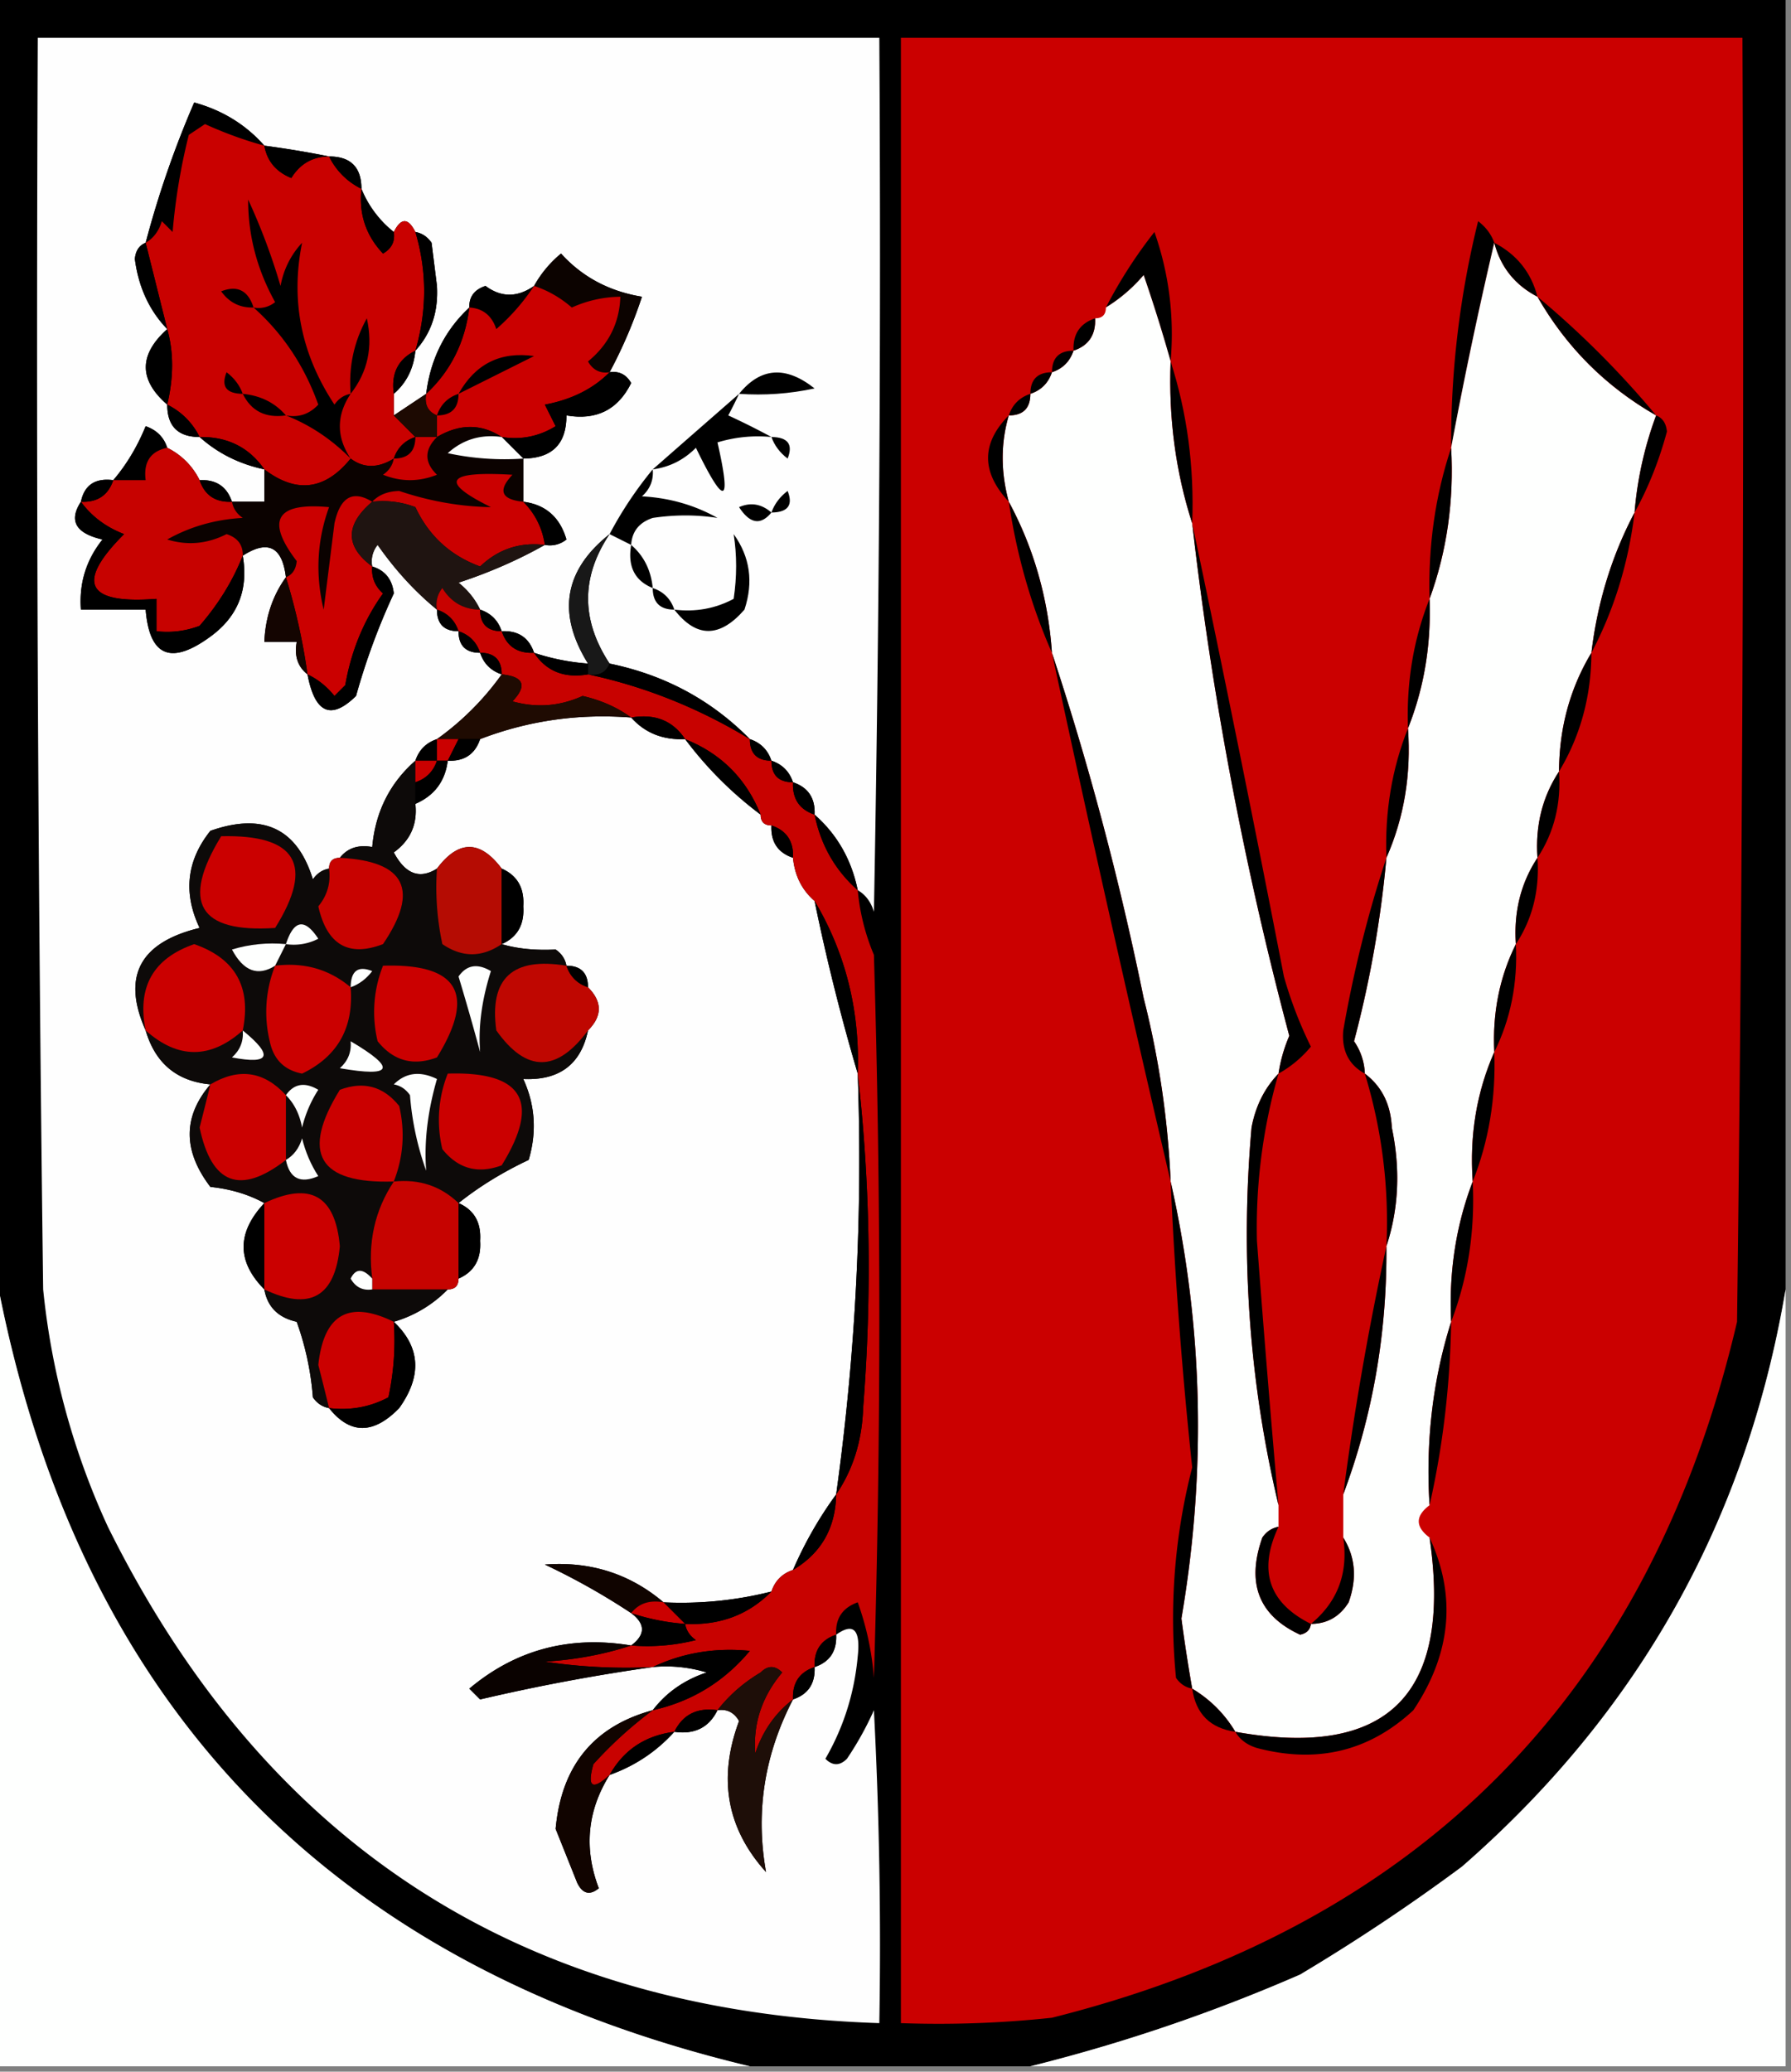 <svg xmlns="http://www.w3.org/2000/svg" width="166" height="192" style="shape-rendering:geometricPrecision;text-rendering:geometricPrecision;image-rendering:optimizeQuality;fill-rule:evenodd;clip-rule:evenodd"><rect width="100%" height="100%" fill="#808080" stroke="none"/><path style="opacity:1" d="M-.5-.5h166v120c-3.61 21.383-13.61 39.216-30 53.5a179.617 179.617 0 0 1-15 10 157.946 157.946 0 0 1-25 8.5h-26c-39.436-9.436-62.77-34.103-70-74V-.5z"/><path style="opacity:1" fill="#fefefe" d="M79.5 82.5c-.579-2.831-1.912-5.164-4-7 .073-1.527-.594-2.527-2-3-.333-1-1-1.667-2-2-.333-1-1-1.667-2-2-3.56-3.615-7.893-5.949-13-7-2.657-4.032-2.657-8.032 0-12-4.223 3.353-4.89 7.353-2 12a20.677 20.677 0 0 1-5-1c-.473-1.406-1.473-2.073-3-2-.333-1-1-1.667-2-2-.453-.958-1.12-1.792-2-2.5 2.874-.943 5.54-2.11 8-3.5a2.428 2.428 0 0 0 2-.5c-.603-2.071-1.936-3.238-4-3.5v-4c2.679-.025 4.012-1.358 4-4 2.778.478 4.778-.522 6-3-.457-.797-1.124-1.13-2-1a43.772 43.772 0 0 0 3-7c-3.035-.498-5.535-1.832-7.5-4a10.521 10.521 0 0 0-2.5 3c-1.545 1.08-3.045 1.08-4.5 0-1.03.336-1.53 1.003-1.5 2-2.27 2.112-3.604 4.779-4 8l-3 2v-2c1.174-1.014 1.84-2.347 2-4 1.472-1.617 2.139-3.617 2-6l-.5-4c-.383-.556-.883-.89-1.5-1-.667-1.333-1.333-1.333-2 0a9.818 9.818 0 0 1-3-4c0-2-1-3-3-3a90.237 90.237 0 0 0-6-1c-1.716-1.947-3.883-3.28-6.5-4a91.341 91.341 0 0 0-4.5 13c-.597.235-.93.735-1 1.5.338 2.609 1.338 4.776 3 6.5-2.646 2.373-2.646 4.706 0 7 0 2 1 3 3 3 1.681 1.508 3.681 2.508 6 3v3h-3c-.473-1.406-1.473-2.073-3-2a6.541 6.541 0 0 0-3-3c-.311-.978-.978-1.645-2-2-.774 1.896-1.774 3.563-3 5-1.679-.215-2.679.452-3 2-1.15 1.767-.483 2.933 2 3.5-1.516 1.897-2.183 4.064-2 6.5h6c.354 4.34 2.354 5.173 6 2.5 2.541-1.848 3.541-4.348 3-7.5 2.33-1.502 3.663-.836 4 2-1.238 1.714-1.905 3.714-2 6h3c-.237 1.291.096 2.291 1 3 .682 3.609 2.182 4.275 4.5 2a62.001 62.001 0 0 1 3.5-9.5c-.139-1.301-.805-2.134-2-2.5a2.428 2.428 0 0 1 .5-2c1.634 2.337 3.467 4.337 5.5 6 0 1.333.667 2 2 2 0 1.333.667 2 2 2 .333 1 1 1.667 2 2a25.63 25.63 0 0 1-6 6c-1 .333-1.667 1-2 2-2.373 2.08-3.706 4.746-4 8-1.291-.237-2.291.096-3 1-.667 0-1 .333-1 1-.617.11-1.117.444-1.5 1-1.449-4.718-4.615-6.218-9.5-4.5-2.203 2.76-2.536 5.76-1 9-5.56 1.343-7.226 4.51-5 9.5.894 3.045 2.894 4.712 6 5-2.555 2.982-2.555 6.149 0 9.5 1.882.198 3.548.698 5 1.5-2.56 2.743-2.56 5.41 0 8 .287 1.621 1.287 2.621 3 3a26.708 26.708 0 0 1 1.5 7c.383.556.883.889 1.5 1 1.95 2.452 4.116 2.452 6.5 0 2.134-2.992 1.968-5.658-.5-8a11.446 11.446 0 0 0 5-3c.667 0 1-.333 1-1 1.447-.634 2.113-1.801 2-3.5.113-1.699-.553-2.866-2-3.5 1.908-1.524 4.075-2.857 6.5-4 .769-2.599.602-5.099-.5-7.5 3.34.149 5.34-1.351 6-4.5 1.333-1.333 1.333-2.667 0-4 0-1.333-.667-2-2-2-.11-.617-.444-1.117-1-1.5-1.88.096-3.547-.07-5-.5 1.447-.634 2.113-1.8 2-3.5.113-1.7-.553-2.866-2-3.5-2-2.667-4-2.667-6 0-1.6 1.012-2.934.512-4-1.5 1.537-1.11 2.203-2.61 2-4.5 1.762-.762 2.762-2.096 3-4 1.527.073 2.527-.594 3-2 4.472-1.716 9.138-2.382 14-2 1.28 1.431 2.947 2.098 5 2 2 2.667 4.333 5 7 7 0 .667.333 1 1 1-.073 1.527.594 2.527 2 3 .16 1.653.826 2.986 2 4a193.498 193.498 0 0 0 4 16 224.594 224.594 0 0 1-2 39 36.082 36.082 0 0 0-4 7c-1 .333-1.667 1-2 2a34.163 34.163 0 0 1-10 1c-3.123-2.651-6.79-3.818-11-3.5a63.603 63.603 0 0 1 8 4.5c1.333 1 1.333 2 0 3-5.703-.943-10.703.39-15 4l1 1a180.717 180.717 0 0 1 16-3c1.7-.16 3.366.006 5 .5-2.084.697-3.751 1.864-5 3.5-5.47 1.484-8.47 5.15-9 11l2 5c.502 1.021 1.168 1.188 2 .5-1.402-3.683-1.068-7.183 1-10.5 2.352-.84 4.352-2.174 6-4 1.88.271 3.213-.396 4-2 .876-.131 1.543.202 2 1-1.979 5.299-1.145 9.966 2.5 14-.992-5.549-.159-10.882 2.5-16 1.406-.473 2.073-1.473 2-3 1.406-.473 2.073-1.473 2-3 1.6-1.143 2.267-.476 2 2-.31 3.412-1.31 6.579-3 9.5.667.667 1.333.667 2 0a29.465 29.465 0 0 0 2.5-4.5c.5 9.661.666 19.328.5 29-32.992-1.08-56.825-16.414-71.5-46a68.917 68.917 0 0 1-6-22c-.5-38.665-.667-77.332-.5-116h78c.167 27.002 0 54.002-.5 81-.278-.916-.778-1.582-1.5-2z"/><path style="opacity:1" fill="#cb0000" d="M83.5 3.5h78c.167 39.668 0 79.335-.5 119-8.05 34.384-29.217 55.884-63.5 64.5a98.433 98.433 0 0 1-14 .5V3.5z"/><path style="opacity:1" d="M24.5 13.5a36.899 36.899 0 0 1-5.5-2l-1.5 1a55.692 55.692 0 0 0-1.5 9l-1-1c-.278.916-.778 1.582-1.5 2a91.341 91.341 0 0 1 4.5-13c2.617.72 4.784 2.053 6.5 4z"/><path style="opacity:1" fill="#c90100" d="M24.5 13.5c.25 1.422 1.083 2.422 2.5 3 .816-1.323 1.983-1.99 3.5-2a6.541 6.541 0 0 0 3 3c-.253 2.327.414 4.327 2 6 .797-.457 1.13-1.124 1-2 .667-1.333 1.333-1.333 2 0 1.08 3.635 1.08 7.301 0 11-1.604.787-2.27 2.12-2 4v2l2 2c-1 .333-1.667 1-2 2-1.464.905-2.798.905-4 0-2.366 2.927-5.033 3.26-8 1-1.411-2.039-3.411-3.039-6-3a6.541 6.541 0 0 0-3-3c.603-2.54.603-4.874 0-7l-2-8c.722-.418 1.222-1.084 1.5-2l1 1a55.692 55.692 0 0 1 1.5-9l1.5-1c1.8.82 3.634 1.486 5.5 2z"/><path style="opacity:1" d="M24.5 13.5c2.075.277 4.075.61 6 1-1.517.01-2.684.677-3.5 2-1.417-.578-2.25-1.578-2.5-3zM30.5 14.5c2 0 3 1 3 3a6.541 6.541 0 0 1-3-3zM33.5 17.5a9.818 9.818 0 0 0 3 4c.13.876-.203 1.543-1 2-1.586-1.673-2.253-3.673-2-6zM32.5 36.5c-1.333 2-1.333 4 0 6-1.772-1.79-3.772-3.123-6-4 1.175.219 2.175-.114 3-1-1.28-3.583-3.28-6.583-6-9a2.428 2.428 0 0 0 2-.5c-1.671-3.002-2.504-6.169-2.5-9.5a57.682 57.682 0 0 1 3 8c.29-1.544.956-2.877 2-4-1.085 5.34-.085 10.34 3 15 .383-.556.883-.89 1.5-1zM138.5 22.5a424.183 424.183 0 0 0-4 19 85.222 85.222 0 0 1 2.5-21c.717.544 1.217 1.21 1.5 2zM38.5 21.5c.617.11 1.117.444 1.5 1l.5 4c.139 2.383-.528 4.383-2 6 1.08-3.699 1.08-7.365 0-11zM108.5 33.5a147.345 147.345 0 0 0-2.5-8 14.694 14.694 0 0 1-3.5 3 43.837 43.837 0 0 1 4.5-7c1.354 3.863 1.854 7.863 1.5 12zM13.5 22.5l2 8c-1.662-1.724-2.662-3.891-3-6.5.07-.765.403-1.265 1-1.5z"/><path style="opacity:1" fill="#fefffe" d="M138.5 22.5c.58 2.249 1.913 3.915 4 5 2.667 4.667 6.333 8.333 11 11a33.693 33.693 0 0 0-2 9c-2.106 3.991-3.439 8.325-4 13-1.983 3.3-2.983 6.966-3 11-1.54 2.338-2.206 5.005-2 8-1.54 2.338-2.206 5.005-2 8-1.511 3.044-2.178 6.378-2 10-1.636 3.71-2.302 7.71-2 12-1.554 4.067-2.22 8.4-2 13-1.705 5.403-2.372 11.07-2 17-1.333 1-1.333 2 0 3 2.131 14.536-3.869 20.536-18 18-1-1.667-2.333-3-4-4a151.471 151.471 0 0 1-1-6.5c2.34-13.675 2.007-27.175-1-40.5a83.57 83.57 0 0 0-2.5-17c-2.241-10.973-5.074-21.64-8.5-32-.35-5.04-1.684-9.706-4-14-.754-2.756-.754-5.422 0-8 1.333 0 2-.667 2-2 1-.333 1.667-1 2-2 1-.333 1.667-1 2-2 1.406-.473 2.073-1.473 2-3 .667 0 1-.333 1-1a14.694 14.694 0 0 0 3.5-3c.943 2.75 1.776 5.417 2.5 8-.198 5.25.469 10.25 2 15a330.897 330.897 0 0 0 9 47.5 14.102 14.102 0 0 0-1 3.5c-1.293 1.342-2.126 3.009-2.5 5-1.046 11.945-.212 23.611 2.5 35v2c-.617.111-1.117.444-1.5 1-1.498 4.229-.331 7.229 3.5 9 .607-.124.94-.457 1-1 1.517-.011 2.684-.677 3.5-2 .789-2.212.622-4.212-.5-6v-4c2.733-7.299 4.066-14.966 4-23 1.143-3.476 1.31-7.142.5-11-.099-2.153-.933-3.819-2.5-5a5.575 5.575 0 0 0-1-3 102.318 102.318 0 0 0 3-17c1.636-3.71 2.302-7.71 2-12 1.489-3.736 2.156-7.736 2-12 1.604-4.4 2.271-9.066 2-14a424.183 424.183 0 0 1 4-19z"/><path style="opacity:1" d="M138.5 22.5c2.087 1.085 3.42 2.751 4 5-2.087-1.085-3.42-2.751-4-5z"/><path style="opacity:1" fill="#0c0300" d="M56.5 34.5c-.876.13-1.543-.203-2-1 1.915-1.571 2.915-3.571 3-6-1.56.02-3.06.352-4.5 1-1.077-.93-2.244-1.596-3.5-2a10.521 10.521 0 0 1 2.5-3c1.965 2.168 4.465 3.502 7.5 4a43.772 43.772 0 0 1-3 7z"/><path style="opacity:1" d="M23.5 28.5c-1.256.039-2.256-.461-3-1.5 1.498-.585 2.498-.085 3 1.5zM49.5 26.5a19.568 19.568 0 0 1-3.5 4c-.417-1.256-1.25-1.923-2.5-2-.03-.997.47-1.664 1.5-2 1.455 1.08 2.955 1.08 4.5 0z"/><path style="opacity:1" fill="#cb0000" d="M49.5 26.5c1.256.404 2.423 1.07 3.5 2 1.44-.648 2.94-.98 4.5-1-.085 2.429-1.085 4.429-3 6 .457.797 1.124 1.13 2 1-1.525 1.536-3.525 2.536-6 3l1 2c-1.545.952-3.212 1.285-5 1-1.889-1.242-3.889-1.242-6 0v-2c-.838-.342-1.172-1.008-1-2 2.27-2.112 3.604-4.779 4-8 1.25.077 2.083.744 2.5 2a19.568 19.568 0 0 0 3.5-4z"/><path style="opacity:1" d="M142.5 27.5c4 3.333 7.667 7 11 11-4.667-2.667-8.333-6.333-11-11zM43.5 28.5c-.396 3.221-1.73 5.888-4 8 .396-3.221 1.73-5.888 4-8zM32.5 36.5c-.202-2.49.298-4.823 1.5-7 .588 2.64.088 4.973-1.5 7zM101.5 29.5c.073 1.527-.594 2.527-2 3-.073-1.527.594-2.527 2-3zM15.5 30.5c.603 2.126.603 4.46 0 7-2.646-2.294-2.646-4.627 0-7zM38.5 32.5c-.16 1.653-.826 2.986-2 4-.27-1.88.396-3.213 2-4zM42.5 36.5c1.552-2.776 3.886-3.943 7-3.5l-7 3.5zM99.5 32.5c-.333 1-1 1.667-2 2 0-1.333.667-2 2-2zM108.5 33.5c1.531 4.75 2.198 9.75 2 15-1.531-4.75-2.198-9.75-2-15zM22.5 36.5c-1.528-.017-2.028-.684-1.5-2 .717.544 1.217 1.21 1.5 2zM56.5 34.5c.876-.13 1.543.203 2 1-1.222 2.478-3.222 3.478-6 3 .012 2.642-1.321 3.975-4 4l-2-2c1.788.285 3.455-.048 5-1l-1-2c2.475-.464 4.475-1.464 6-3zM68.5 36.5c1.993-2.458 4.326-2.624 7-.5-2.31.497-4.643.663-7 .5zM97.5 34.5c-.333 1-1 1.667-2 2 0-1.333.667-2 2-2zM22.5 36.5c1.653.16 2.986.826 4 2-1.88.27-3.213-.396-4-2z"/><path style="opacity:1" fill="#1d0a02" d="M39.5 36.5c-.172.992.162 1.658 1 2v2h-2l-2-2 3-2z"/><path style="opacity:1" d="M42.5 36.5c0 1.333-.667 2-2 2 .333-1 1-1.667 2-2zM68.5 36.5c-.304.65-.637 1.316-1 2a70.679 70.679 0 0 1 4 2c-1.7-.16-3.366.007-5 .5 1.325 5.817.658 5.983-2 .5-1.122 1.13-2.456 1.797-4 2 2.686-2.356 5.353-4.69 8-7zM95.5 36.5c0 1.333-.667 2-2 2 .333-1 1-1.667 2-2zM15.5 37.5a6.541 6.541 0 0 1 3 3c-2 0-3-1-3-3zM93.5 38.5c-.754 2.578-.754 5.244 0 8-2.56-2.743-2.56-5.41 0-8zM153.5 38.5c.597.235.93.735 1 1.5-.733 2.72-1.733 5.22-3 7.5a33.693 33.693 0 0 1 2-9zM15.5 41.5c-1.548.321-2.215 1.321-2 3h-3c1.226-1.437 2.226-3.104 3-5 1.022.355 1.689 1.022 2 2z"/><path style="opacity:1" fill="#0b0200" d="M46.5 40.5c-1.929-.27-3.595.23-5 1.5 2.31.497 4.643.663 7 .5v4c-2.05-.206-2.383-1.04-1-2.5-6.144-.368-6.81.632-2 3-2.845-.049-5.678-.549-8.5-1.5-1.07.028-1.903.361-2.5 1-1.8-1.105-2.967-.439-3.5 2l-1 8c-.784-3.26-.617-6.427.5-9.5-4.896-.456-5.896 1.21-3 5-.07.765-.403 1.265-1 1.5-.337-2.836-1.67-3.502-4-2 .03-.997-.47-1.664-1.5-2-1.79.91-3.623 1.076-5.5.5 2.123-1.194 4.457-1.86 7-2-.556-.383-.89-.883-1-1.5h3v-3c2.967 2.26 5.634 1.927 8-1 1.202.905 2.536.905 4 0-.11.617-.444 1.117-1 1.5 1.667.667 3.333.667 5 0-1.184-1.145-1.184-2.312 0-3.5 2.111-1.242 4.111-1.242 6 0z"/><path style="opacity:1" d="M18.5 40.5c2.589-.039 4.589.961 6 3-2.319-.492-4.319-1.492-6-3zM38.5 40.5c0 1.333-.667 2-2 2 .333-1 1-1.667 2-2z"/><path style="opacity:1" fill="#cb0000" d="M38.5 40.5h2c-1.184 1.188-1.184 2.355 0 3.5-1.667.667-3.333.667-5 0 .556-.383.89-.883 1-1.5 1.333 0 2-.667 2-2z"/><path style="opacity:1" fill="#fefffe" d="m46.5 40.5 2 2a24.939 24.939 0 0 1-7-.5c1.405-1.27 3.071-1.77 5-1.5z"/><path style="opacity:1" d="M71.5 40.5c1.528.017 2.028.684 1.5 2-.717-.544-1.217-1.21-1.5-2z"/><path style="opacity:1" fill="#c70200" d="M15.5 41.5a6.541 6.541 0 0 1 3 3c.473 1.406 1.473 2.073 3 2 .11.617.444 1.117 1 1.5-2.543.14-4.877.806-7 2 1.877.576 3.71.41 5.5-.5 1.03.336 1.53 1.003 1.5 2-.919 2.32-2.252 4.487-4 6.5a8.434 8.434 0 0 1-4 .5v-3c-6.513.509-7.513-1.491-3-6-1.684-.65-3.017-1.65-4-3 1.527.073 2.527-.594 3-2h3c-.215-1.679.452-2.679 2-3z"/><path style="opacity:1" d="M134.5 41.5c.271 4.934-.396 9.6-2 14-.138-4.914.528-9.58 2-14z"/><path style="opacity:1" fill="#cb0000" d="M48.5 46.5c1.1 1.105 1.767 2.438 2 4-2.321-.271-4.321.395-6 2-2.755-1.01-4.755-2.843-6-5.5a8.434 8.434 0 0 0-4-.5c.597-.639 1.43-.972 2.5-1 2.822.951 5.655 1.451 8.5 1.5-4.81-2.368-4.144-3.368 2-3-1.383 1.46-1.05 2.294 1 2.5z"/><path style="opacity:1" d="M60.5 43.5c.086.996-.248 1.83-1 2.5 2.543.14 4.877.806 7 2-1.943-.305-3.943-.305-6 0-1.256.417-1.923 1.25-2 2.5l-2-1a35.347 35.347 0 0 1 4-6zM10.5 44.5c-.473 1.406-1.473 2.073-3 2 .321-1.548 1.321-2.215 3-2zM18.5 44.5c1.527-.073 2.527.594 3 2-1.527.073-2.527-.594-3-2z"/><path style="opacity:1" fill="#cb0000" d="M34.5 46.5c-2.519 2.14-2.519 4.14 0 6-.086.996.248 1.83 1 2.5-1.78 2.487-2.947 5.32-3.5 8.5l-1 1c-.708-.88-1.542-1.547-2.5-2a57.364 57.364 0 0 0-2-9c.597-.235.93-.735 1-1.5-2.896-3.79-1.896-5.456 3-5-1.117 3.073-1.284 6.24-.5 9.5l1-8c.533-2.439 1.7-3.105 3.5-2z"/><path style="opacity:1" d="M71.5 47.5c.283-.79.783-1.456 1.5-2 .528 1.316.028 1.983-1.5 2zM7.5 46.5c.983 1.35 2.316 2.35 4 3-4.513 4.509-3.513 6.509 3 6v3a8.434 8.434 0 0 0 4-.5c1.748-2.013 3.081-4.18 4-6.5.541 3.152-.459 5.652-3 7.5-3.646 2.673-5.646 1.84-6-2.5h-6c-.183-2.436.484-4.603 2-6.5-2.483-.567-3.15-1.733-2-3.5zM48.5 46.5c2.064.262 3.397 1.429 4 3.5a2.428 2.428 0 0 1-2 .5c-.233-1.562-.9-2.895-2-4zM71.5 47.5c-.997 1.212-1.997 1.046-3-.5 1.077-.47 2.077-.303 3 .5zM93.5 46.5c2.316 4.294 3.65 8.96 4 14-1.935-4.395-3.269-9.062-4-14zM151.5 47.5c-.561 4.675-1.894 9.009-4 13 .561-4.675 1.894-9.009 4-13zM110.5 48.5a2577.288 2577.288 0 0 1 8.5 42 38.045 38.045 0 0 0 2.5 6.5 10.51 10.51 0 0 1-3 2.5 14.102 14.102 0 0 1 1-3.5 330.897 330.897 0 0 1-9-47.5z"/><path style="opacity:1" fill="#181818" d="M56.5 49.5c-2.657 3.968-2.657 7.968 0 12-.342.838-1.008 1.172-2 1v-1c-2.89-4.647-2.223-8.647 2-12z"/><path style="opacity:1" d="M62.5 56.5c1.967.24 3.8-.094 5.5-1 .305-2.057.305-4.057 0-6 1.518 2.114 1.851 4.447 1 7-2.293 2.634-4.46 2.634-6.5 0z"/><path style="opacity:1" fill="#1f1411" d="M34.5 46.5a8.434 8.434 0 0 1 4 .5c1.245 2.657 3.245 4.49 6 5.5 1.679-1.605 3.679-2.271 6-2-2.46 1.39-5.126 2.557-8 3.5.88.708 1.547 1.542 2 2.5-1.517-.01-2.684-.677-3.5-2a2.428 2.428 0 0 0-.5 2c-2.033-1.663-3.866-3.663-5.5-6a2.428 2.428 0 0 0-.5 2c-2.519-1.86-2.519-3.86 0-6z"/><path style="opacity:1" d="M58.5 50.5c1.174 1.014 1.84 2.347 2 4-1.676-.683-2.343-2.017-2-4zM34.5 52.5c1.195.366 1.861 1.199 2 2.5a62.001 62.001 0 0 0-3.5 9.5c-2.318 2.275-3.818 1.609-4.5-2 .958.453 1.792 1.12 2.5 2l1-1c.553-3.18 1.72-6.013 3.5-8.5-.752-.67-1.086-1.504-1-2.5z"/><path style="opacity:1" fill="#140501" d="M26.5 53.5a57.364 57.364 0 0 1 2 9c-.904-.709-1.237-1.709-1-3h-3c.095-2.286.762-4.286 2-6z"/><path style="opacity:1" fill="#c80200" d="M44.5 56.5c0 1.333.667 2 2 2 .473 1.406 1.473 2.073 3 2 1.135 1.713 2.802 2.38 5 2 5.26 1.122 10.26 3.122 15 6 0 1.333.667 2 2 2 0 1.333.667 2 2 2-.073 1.527.594 2.527 2 3 .579 2.831 1.912 5.164 4 7a20.088 20.088 0 0 0 1.5 6c.667 22.333.667 44.667 0 67a26.708 26.708 0 0 0-1.5-7c-1.418.505-2.085 1.505-2 3-1.406.473-2.073 1.473-2 3-1.406.473-2.073 1.473-2 3-1.636 1.249-2.803 2.916-3.5 5-.21-2.769.623-5.269 2.5-7.5-.667-.667-1.333-.667-2 0-1.593.949-2.926 2.115-4 3.5-1.88-.271-3.213.396-4 2-2.698.345-4.698 1.678-6 4-1.605 1.469-2.105 1.135-1.5-1a37.824 37.824 0 0 1 5.5-5c3.611-.807 6.611-2.64 9-5.5-3.22-.32-6.22.18-9 1.5a50.464 50.464 0 0 1-10-.5c2.865-.183 5.531-.683 8-1.5a18.452 18.452 0 0 0 6-.5c-.556-.383-.89-.883-1-1.5 3.216.155 5.883-.845 8-3 .333-1 1-1.667 2-2 2.612-1.552 3.945-3.886 4-7 1.568-2.311 2.402-4.978 2.5-8 .825-10.508.659-20.842-.5-31 .21-5.83-1.124-11.164-4-16-1.174-1.014-1.84-2.347-2-4 .073-1.527-.594-2.527-2-3-.667 0-1-.333-1-1-1.333-3.333-3.667-5.667-7-7-1.135-1.713-2.802-2.38-5-2-1.273-.934-2.773-1.601-4.5-2-2.12.959-4.286 1.126-6.5.5 1.383-1.46 1.05-2.294-1-2.5 0-1.333-.667-2-2-2-.333-1-1-1.667-2-2-.333-1-1-1.667-2-2a2.428 2.428 0 0 1 .5-2c.816 1.323 1.983 1.99 3.5 2z"/><path style="opacity:1" d="M60.5 54.5c1 .333 1.667 1 2 2-1.333 0-2-.667-2-2zM132.5 55.5c.156 4.264-.511 8.264-2 12-.156-4.264.511-8.264 2-12zM40.5 56.5c1 .333 1.667 1 2 2-1.333 0-2-.667-2-2zM44.5 56.5c1 .333 1.667 1 2 2-1.333 0-2-.667-2-2zM42.5 58.5c1 .333 1.667 1 2 2-1.333 0-2-.667-2-2zM46.5 58.5c1.527-.073 2.527.594 3 2-1.527.073-2.527-.594-3-2zM44.5 60.5c1.333 0 2 .667 2 2-1-.333-1.667-1-2-2zM49.5 60.5c1.617.538 3.284.871 5 1v1c-2.198.38-3.865-.287-5-2zM97.5 60.5c3.426 10.36 6.259 21.027 8.5 32a83.57 83.57 0 0 1 2.5 17 2698.858 2698.858 0 0 1-11-49zM147.5 60.5c-.017 4.034-1.017 7.7-3 11 .017-4.034 1.017-7.7 3-11zM56.5 61.5c5.107 1.051 9.44 3.385 13 7-4.74-2.878-9.74-4.878-15-6 .992.172 1.658-.162 2-1z"/><path style="opacity:1" fill="#1f0b02" d="M46.5 62.5c2.05.206 2.383 1.04 1 2.5 2.214.626 4.38.459 6.5-.5 1.727.399 3.227 1.066 4.5 2-4.862-.382-9.528.284-14 2h-4a25.63 25.63 0 0 0 6-6z"/><path style="opacity:1" d="M58.5 66.5c2.198-.38 3.865.287 5 2-2.053.098-3.72-.569-5-2zM130.5 67.5c.302 4.29-.364 8.29-2 12-.156-4.264.511-8.264 2-12zM40.5 68.5v2h-2c.333-1 1-1.667 2-2z"/><path style="opacity:1" fill="#cb0000" d="M40.5 68.5h2l-1 2h-1v-2z"/><path style="opacity:1" d="M42.5 68.5h2c-.473 1.406-1.473 2.073-3 2l1-2zM63.5 68.5c3.333 1.333 5.667 3.667 7 7-2.667-2-5-4.333-7-7zM69.5 68.5c1 .333 1.667 1 2 2-1.333 0-2-.667-2-2z"/><path style="opacity:1" fill="#0d0a09" d="M38.5 70.5v4c.203 1.89-.463 3.39-2 4.5 1.066 2.012 2.4 2.512 4 1.5-.163 2.357.003 4.69.5 7 1.828 1.252 3.661 1.252 5.5 0 1.453.43 3.12.596 5 .5.556.383.89.883 1 1.5-5.001-.829-7.168 1.171-6.5 6 2.774 3.919 5.607 3.919 8.5 0-.66 3.149-2.66 4.649-6 4.5 1.102 2.401 1.269 4.901.5 7.5-2.425 1.143-4.592 2.476-6.5 4-1.642-1.581-3.642-2.247-6-2-1.768 2.662-2.435 5.662-2 9-.864-.963-1.53-.963-2 0 .457.798 1.124 1.131 2 1h7a11.446 11.446 0 0 1-5 3c-4.16-2.032-6.493-.699-7 4 .346 1.349.679 2.683 1 4-.617-.111-1.117-.444-1.5-1a26.708 26.708 0 0 0-1.5-7c-1.713-.379-2.713-1.379-3-3 4.232 2.023 6.565.69 7-4-.41-4.692-2.743-6.026-7-4-1.452-.802-3.118-1.302-5-1.5-2.555-3.351-2.555-6.518 0-9.5-3.106-.288-5.106-1.955-6-5-2.226-4.99-.56-8.157 5-9.5-1.536-3.24-1.203-6.24 1-9 4.885-1.718 8.051-.218 9.5 4.5.383-.556.883-.89 1.5-1 .17 1.322-.163 2.489-1 3.5.803 3.562 2.803 4.729 6 3.5 3.409-5.03 2.075-7.697-4-8 .709-.904 1.709-1.237 3-1 .294-3.254 1.627-5.92 4-8z"/><path style="opacity:1" fill="#cb0000" d="M38.5 70.5h2c-.333 1-1 1.667-2 2v-2z"/><path style="opacity:1" d="M40.5 70.5h1c-.238 1.904-1.238 3.238-3 4v-2c1-.333 1.667-1 2-2zM71.5 70.5c1 .333 1.667 1 2 2-1.333 0-2-.667-2-2zM144.5 71.5c.206 2.995-.46 5.662-2 8-.206-2.995.46-5.662 2-8zM73.5 72.5c1.406.473 2.073 1.473 2 3-1.406-.473-2.073-1.473-2-3zM75.5 75.5c2.088 1.836 3.421 4.169 4 7-2.088-1.836-3.421-4.169-4-7zM71.5 76.5c1.406.473 2.073 1.473 2 3-1.406-.473-2.073-1.473-2-3z"/><path style="opacity:1" fill="#cb0000" d="M20.5 77.5c6.986-.169 8.653 2.664 5 8.5-7.084.475-8.75-2.358-5-8.5z"/><path style="opacity:1" fill="#c80200" d="M31.5 79.5c6.075.303 7.409 2.97 4 8-3.197 1.229-5.197.062-6-3.5.837-1.011 1.17-2.178 1-3.5 0-.667.333-1 1-1z"/><path style="opacity:1" fill="#b50c03" d="M46.5 80.5v7c-1.839 1.252-3.672 1.252-5.5 0a24.939 24.939 0 0 1-.5-7c2-2.667 4-2.667 6 0z"/><path style="opacity:1" d="M128.5 79.5a102.318 102.318 0 0 1-3 17 5.575 5.575 0 0 1 1 3c-1.493-.812-2.16-2.145-2-4 .971-5.552 2.304-10.885 4-16zM142.5 79.5c.206 2.995-.46 5.662-2 8-.206-2.995.46-5.662 2-8zM46.5 80.5c1.447.634 2.113 1.8 2 3.5.113 1.7-.553 2.866-2 3.5v-7zM75.5 83.5c2.876 4.836 4.21 10.17 4 16a193.498 193.498 0 0 1-4-16z"/><path style="opacity:1" fill="#fefffe" d="M26.5 87.5c.738-2.26 1.738-2.427 3-.5a4.932 4.932 0 0 1-3 .5z"/><path style="opacity:1" fill="#cb0000" d="M22.5 95.5c-3 2.667-6 2.667-9 0-.814-4.01.686-6.676 4.5-8 3.814 1.324 5.314 3.99 4.5 8z"/><path style="opacity:1" fill="#fefffe" d="m26.5 87.5-1 2c-1.6 1.012-2.933.512-4-1.5 1.634-.493 3.3-.66 5-.5z"/><path style="opacity:1" d="M140.5 87.5c.178 3.622-.489 6.956-2 10-.178-3.622.489-6.956 2-10z"/><path style="opacity:1" fill="#cb0000" d="M25.5 89.5c2.688-.334 5.021.332 7 2 .297 3.745-1.203 6.411-4.5 8-1.653-.32-2.653-1.32-3-3a11.596 11.596 0 0 1 .5-7z"/><path style="opacity:1" fill="#fefffe" d="M32.5 91.5c.017-1.528.684-2.028 2-1.5-.544.717-1.21 1.217-2 1.5z"/><path style="opacity:1" fill="#cb0000" d="M35.5 89.5c6.971-.22 8.638 2.613 5 8.5-2.2.825-4.034.325-5.5-1.5a11.596 11.596 0 0 1 .5-7z"/><path style="opacity:1" fill="#fefffe" d="M42.5 90.5c.75-1.073 1.75-1.24 3-.5-.848 2.67-1.181 5.17-1 7.5a246.13 246.13 0 0 0-2-7z"/><path style="opacity:1" fill="#bf0701" d="M52.5 89.5c.333 1 1 1.667 2 2 1.333 1.333 1.333 2.667 0 4-2.893 3.919-5.726 3.919-8.5 0-.668-4.829 1.499-6.829 6.5-6z"/><path style="opacity:1" d="M52.5 89.5c1.333 0 2 .667 2 2-1-.333-1.667-1-2-2z"/><path style="opacity:1" fill="#fefffe" d="M22.5 95.5c2.877 2.346 2.544 3.179-1 2.5.752-.67 1.086-1.504 1-2.5zM32.5 96.5c4.273 2.522 3.94 3.356-1 2.5.752-.67 1.086-1.504 1-2.5z"/><path style="opacity:1" d="M138.5 97.5c.156 4.264-.511 8.264-2 12-.302-4.29.364-8.29 2-12z"/><path style="opacity:1" fill="#cb0000" d="M26.5 101.5v6c-4.225 3.275-6.892 2.275-8-3 .346-1.349.679-2.683 1-4 2.632-1.564 4.965-1.23 7 1z"/><path style="opacity:1" fill="#fefffe" d="M36.5 100.5c1.1-1.098 2.434-1.265 4-.5-.868 3.008-1.202 5.841-1 8.5a26.708 26.708 0 0 1-1.5-7c-.383-.556-.883-.889-1.5-1z"/><path style="opacity:1" fill="#cb0000" d="M41.5 99.5c6.971-.22 8.638 2.613 5 8.5-2.2.825-4.034.325-5.5-1.5a11.596 11.596 0 0 1 .5-7z"/><path style="opacity:1" d="M79.5 99.5c1.159 10.158 1.325 20.492.5 31-.098 3.022-.932 5.689-2.5 8a224.594 224.594 0 0 0 2-39zM118.5 99.5a51.527 51.527 0 0 0-2 15.5c.613 8.176 1.28 16.343 2 24.5-2.712-11.389-3.546-23.055-2.5-35 .374-1.991 1.207-3.658 2.5-5zM126.5 99.5c1.567 1.181 2.401 2.847 2.5 5 .81 3.858.643 7.524-.5 11a46.93 46.93 0 0 0-2-16z"/><path style="opacity:1" fill="#fefffe" d="M26.5 101.5c.75-1.073 1.75-1.24 3-.5a11.357 11.357 0 0 0-1.5 3.5c-.232-1.237-.732-2.237-1.5-3z"/><path style="opacity:1" fill="#cb0000" d="M36.5 109.5c-6.971.221-8.638-2.613-5-8.5 2.2-.825 4.034-.325 5.5 1.5.556 2.385.39 4.718-.5 7z"/><path style="opacity:1" fill="#fefffe" d="M26.5 107.5c.722-.418 1.222-1.084 1.5-2 .31 1.266.81 2.433 1.5 3.5-1.657.725-2.657.225-3-1.5z"/><path style="opacity:1" fill="#c60300" d="M36.5 109.5c2.358-.247 4.358.419 6 2v7c0 .667-.333 1-1 1h-7v-1c-.435-3.338.232-6.338 2-9z"/><path style="opacity:1" d="M108.5 109.5c3.007 13.325 3.34 26.825 1 40.5.288 2.187.622 4.354 1 6.5-.617-.111-1.117-.444-1.5-1a56.017 56.017 0 0 1 1.5-19.5 433.018 433.018 0 0 1-2-26.5zM136.5 109.5c.22 4.6-.446 8.933-2 13-.22-4.6.446-8.933 2-13z"/><path style="opacity:1" fill="#cb0000" d="M24.5 119.5v-8c4.257-2.026 6.59-.692 7 4-.435 4.69-2.768 6.023-7 4z"/><path style="opacity:1" d="M24.5 111.5v8c-2.56-2.59-2.56-5.257 0-8zM42.5 111.5c1.447.634 2.113 1.801 2 3.5.113 1.699-.553 2.866-2 3.5v-7zM128.5 115.5c.066 8.034-1.267 15.701-4 23a274.894 274.894 0 0 1 4-23z"/><path style="opacity:1" fill="#fefffe" d="M-.5 117.5c7.23 39.897 30.564 64.564 70 74h-70v-74zM34.5 118.5v1c-.876.131-1.543-.202-2-1 .47-.963 1.136-.963 2 0zM165.5 119.5v72h-70a157.946 157.946 0 0 0 25-8.5 179.617 179.617 0 0 0 15-10c16.39-14.284 26.39-32.117 30-53.5z"/><path style="opacity:1" fill="#cb0000" d="M36.5 122.5a24.939 24.939 0 0 1-.5 7c-1.7.906-3.533 1.239-5.5 1a349.752 349.752 0 0 0-1-4c.507-4.699 2.84-6.032 7-4z"/><path style="opacity:1" d="M36.5 122.5c2.468 2.342 2.634 5.008.5 8-2.384 2.452-4.55 2.452-6.5 0 1.967.239 3.8-.094 5.5-1 .497-2.31.663-4.643.5-7zM134.5 122.5c-.096 5.873-.763 11.54-2 17-.372-5.93.295-11.597 2-17zM77.5 138.5c-.055 3.114-1.388 5.448-4 7a36.082 36.082 0 0 1 4-7zM118.5 141.5c-1.908 4.054-.908 7.054 3 9-.06.543-.393.876-1 1-3.831-1.771-4.998-4.771-3.5-9 .383-.556.883-.889 1.5-1zM124.5 142.5c1.122 1.788 1.289 3.788.5 6-.816 1.323-1.983 1.989-3.5 2 2.484-2.045 3.484-4.712 3-8zM132.5 142.5c2.509 5.411 2.009 10.744-1.5 16-4.091 3.805-8.924 4.972-14.5 3.5-.916-.278-1.582-.778-2-1.5 14.131 2.536 20.131-3.464 18-18z"/><path style="opacity:1" fill="#100400" d="M61.5 148.5c-1.291-.237-2.291.096-3 1a63.603 63.603 0 0 0-8-4.5c4.21-.318 7.877.849 11 3.5z"/><path style="opacity:1" d="M71.5 147.5c-2.117 2.155-4.784 3.155-8 3l-2-2a34.163 34.163 0 0 0 10-1z"/><path style="opacity:1" fill="#cb0000" d="M58.5 149.5c.709-.904 1.709-1.237 3-1l2 2a20.691 20.691 0 0 1-5-1z"/><path style="opacity:1" d="M58.5 149.5c1.617.538 3.284.871 5 1 .11.617.444 1.117 1 1.5a18.452 18.452 0 0 1-6 .5c1.333-1 1.333-2 0-3zM77.5 151.5c.073 1.527-.594 2.527-2 3-.073-1.527.594-2.527 2-3z"/><path style="opacity:1" fill="#0a0200" d="M58.5 152.5c-2.469.817-5.135 1.317-8 1.5 3.317.498 6.65.665 10 .5a180.717 180.717 0 0 0-16 3l-1-1c4.297-3.61 9.297-4.943 15-4z"/><path style="opacity:1" d="M60.5 158.5c1.249-1.636 2.916-2.803 5-3.5a12.93 12.93 0 0 0-5-.5c2.78-1.32 5.78-1.82 9-1.5-2.389 2.86-5.389 4.693-9 5.5z"/><path style="opacity:1" fill="#1e0e08" d="M73.5 157.5c-2.659 5.118-3.492 10.451-2.5 16-3.645-4.034-4.479-8.701-2.5-14-.457-.798-1.124-1.131-2-1 1.074-1.385 2.407-2.551 4-3.5.667-.667 1.333-.667 2 0-1.877 2.231-2.71 4.731-2.5 7.5.697-2.084 1.864-3.751 3.5-5z"/><path style="opacity:1" d="M75.5 154.5c.073 1.527-.594 2.527-2 3-.073-1.527.594-2.527 2-3zM110.5 156.5c1.667 1 3 2.333 4 4-2.333-.333-3.667-1.667-4-4z"/><path style="opacity:1" fill="#110400" d="M60.5 158.5a37.824 37.824 0 0 0-5.5 5c-.605 2.135-.105 2.469 1.5 1-2.068 3.317-2.402 6.817-1 10.5-.832.688-1.498.521-2-.5l-2-5c.53-5.85 3.53-9.516 9-11z"/><path style="opacity:1" d="M66.5 158.5c-.787 1.604-2.12 2.271-4 2 .787-1.604 2.12-2.271 4-2zM62.5 160.5c-1.648 1.826-3.648 3.16-6 4 1.302-2.322 3.302-3.655 6-4z"/></svg>